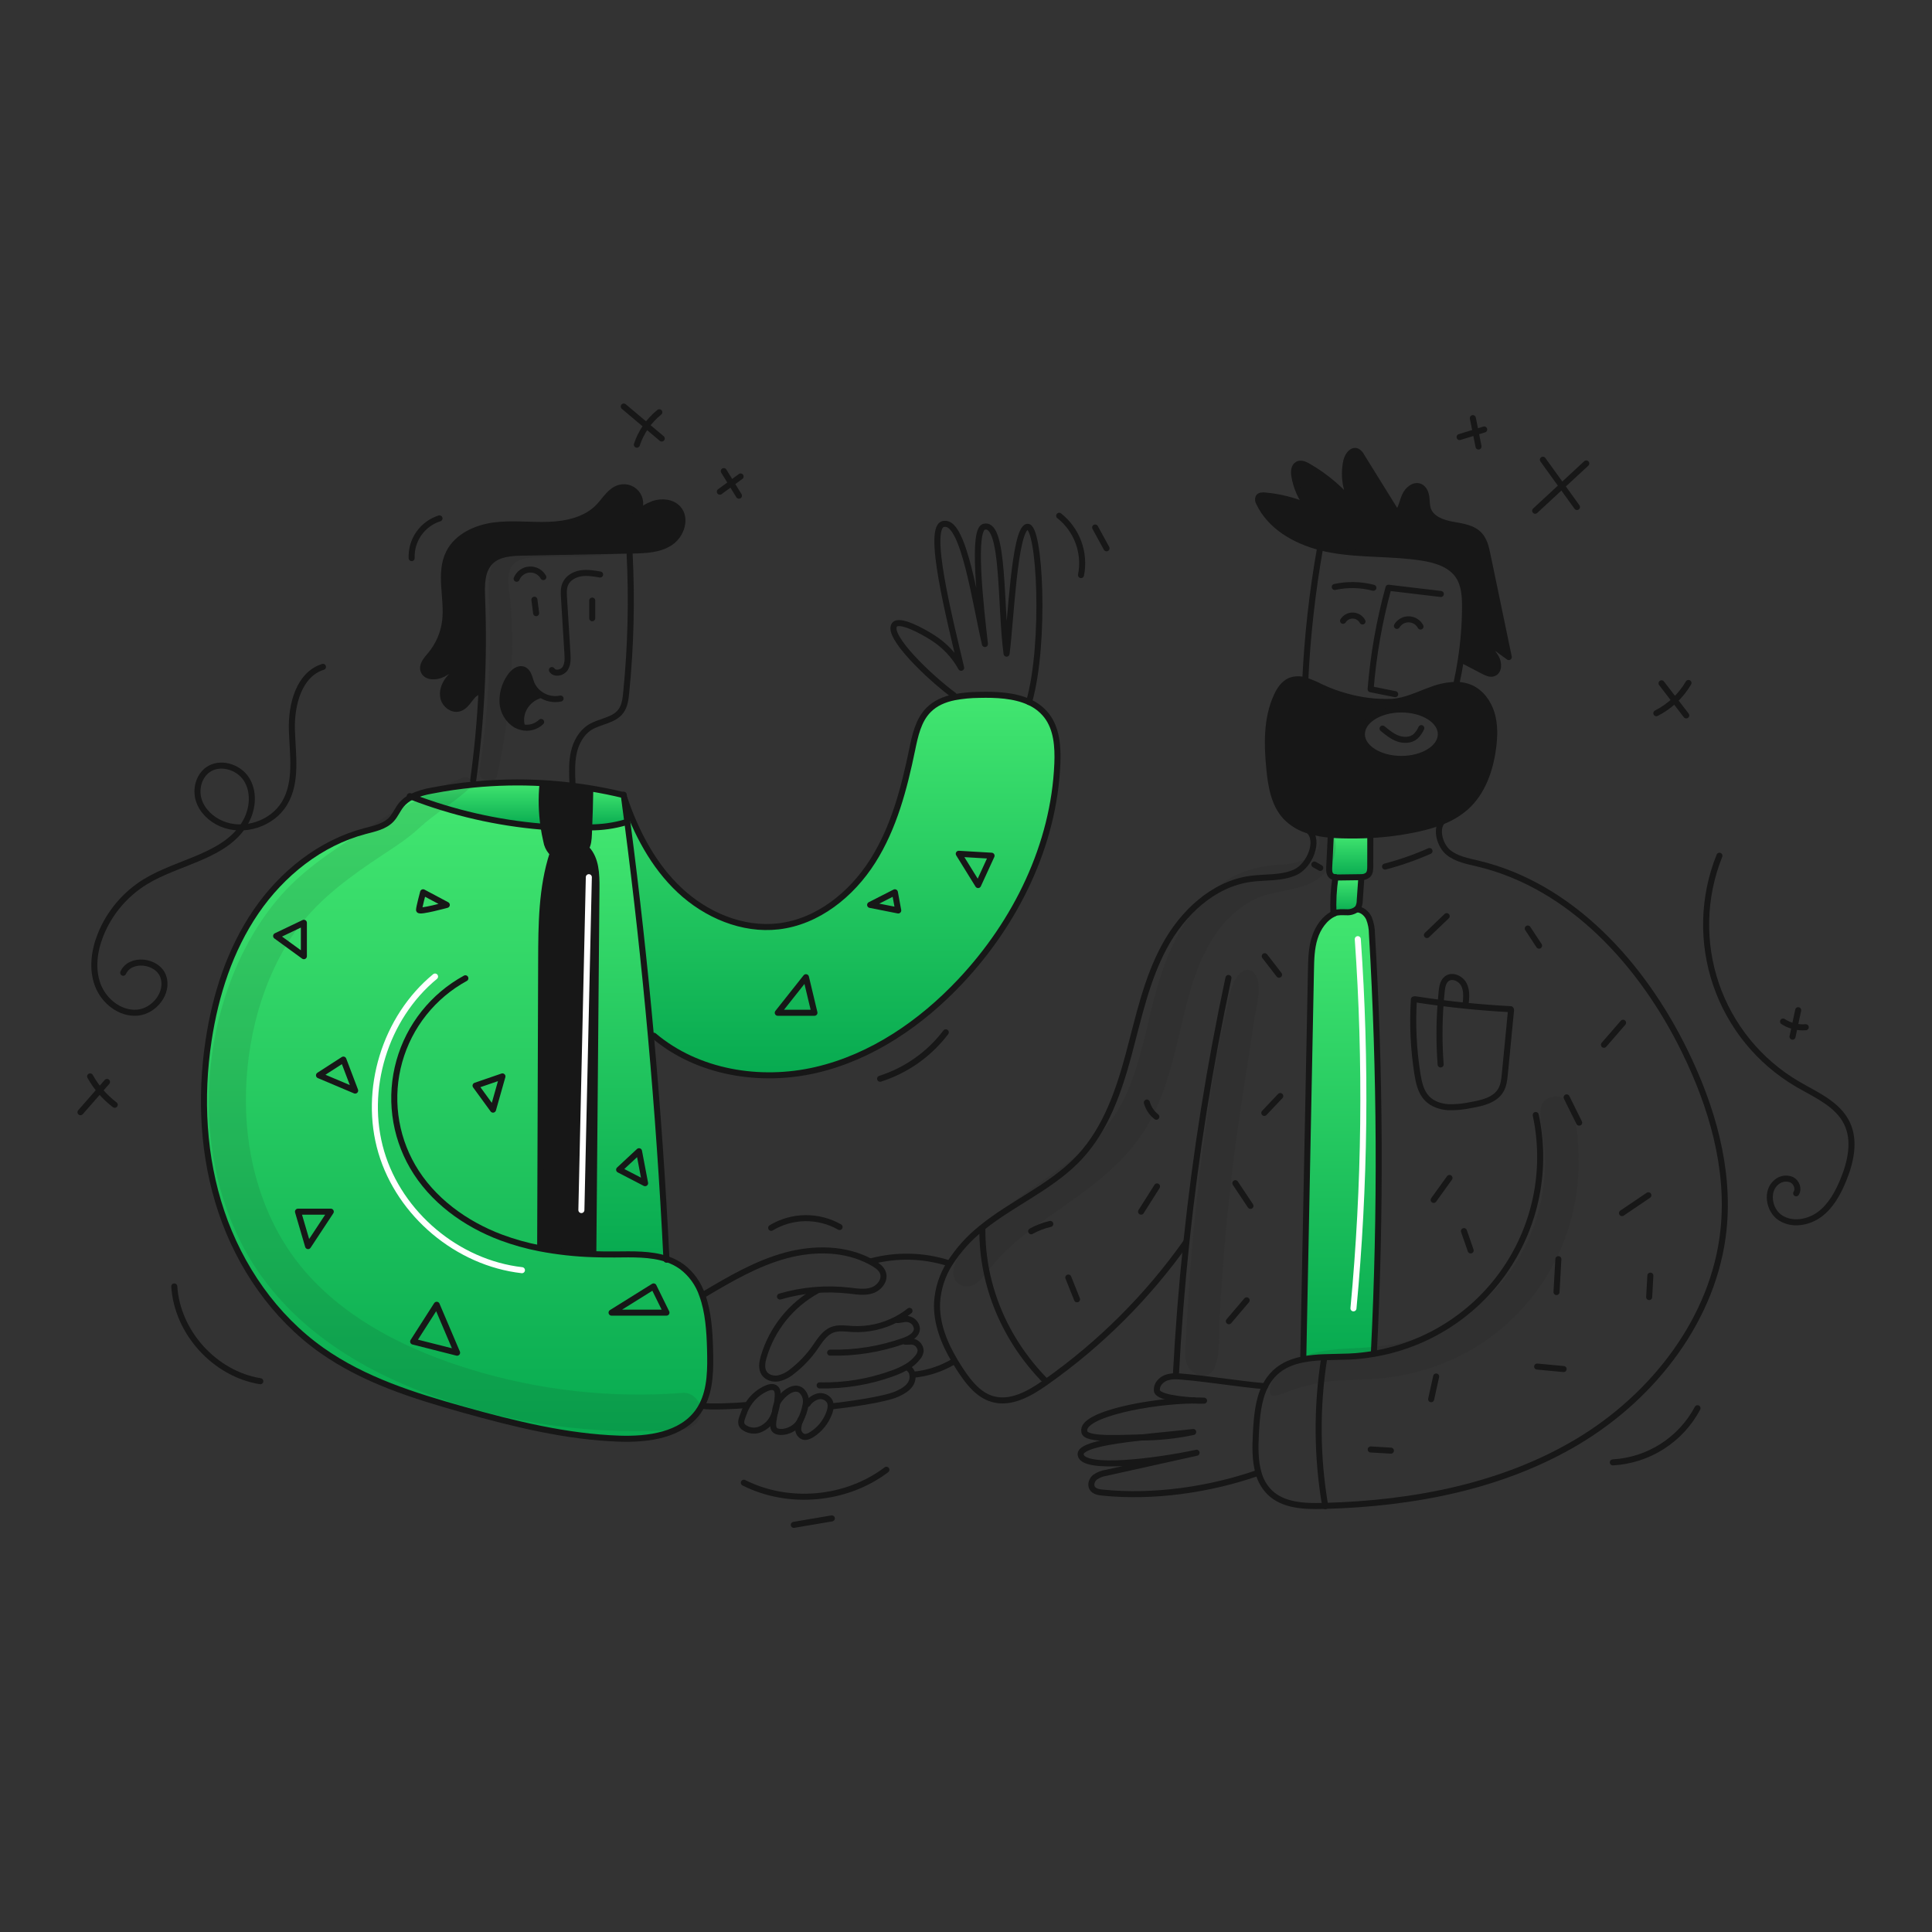 <svg width="960" height="960" viewBox="0 0 960 960" fill="none" xmlns="http://www.w3.org/2000/svg">
<rect x="0" y="0" width="960" height="960" fill="#333333" stroke="none"/>
<path d="M663.087 453.84L663.078 453.813C664.898 453.059 667.02 453.281 669.017 453.289C670.821 453.417 672.613 452.905 674.077 451.843C676.749 451.825 679.083 453.875 680.228 456.29C681.22 458.787 681.726 461.45 681.72 464.137C685.828 533.152 686.16 602.34 682.714 671.392L682.945 672.67C678.764 673.418 674.538 673.884 670.295 674.064C666.283 674.233 662.111 674.224 657.974 674.393C654.505 674.489 651.049 674.842 647.633 675.449L647.588 675.209C648.855 610.876 650.127 546.546 651.405 482.219C651.512 476.804 651.627 471.301 653.234 466.134C654.841 460.967 658.161 456.077 663.087 453.84Z" fill="url(#paint0_linear_248_1701)"/>
<path d="M674.676 466.658C678.989 527.765 678.27 589.123 672.525 650.112" stroke="white" stroke-width="3" stroke-linecap="round" stroke-linejoin="round"/>
<path d="M291.538 421.839C296.216 426.819 296.429 434.382 296.376 441.208C295.852 501.517 295.335 561.82 294.823 622.117L294.788 623.2C285.858 622.925 276.963 621.945 268.188 620.271L268.41 619.179C268.57 571.857 268.732 524.534 268.897 477.212C268.96 459.379 269.075 441.212 274.57 424.245L274.792 423.925C277.02 425.354 280.064 425.292 282.799 425.115C285.311 424.946 288.01 424.706 289.9 423.046C290.32 422.672 290.688 422.242 290.991 421.768L291.538 421.839Z" fill="#171717"/>
<path d="M292.587 435.87L288.887 601.278" stroke="white" stroke-width="3" stroke-linecap="round" stroke-linejoin="round"/>
<path d="M331.147 625.561C333.865 626.44 336.431 627.734 338.754 629.396C343.511 632.979 347.063 637.927 348.936 643.581C351.954 651.837 352.575 661.53 352.815 670.451C353.054 679.905 353.115 690.025 348.815 698.271C348.26 699.355 347.625 700.397 346.915 701.387C338.535 713.149 322.068 715.359 307.635 714.862C281.368 713.948 255.608 707.562 230.3 700.473C205.658 693.566 180.75 685.737 159.863 670.957C136.375 654.34 119.234 629.494 110.037 602.233C100.84 574.972 99.337 545.433 103.637 516.989C107.064 494.336 114.254 471.949 127.17 453.032C140.086 434.115 159.099 418.865 181.238 412.998C185.996 411.737 191.198 410.725 194.538 407.104C196.499 404.973 197.565 402.168 199.402 399.931C200.811 398.253 202.556 396.891 204.524 395.931C225.205 403.883 246.909 408.866 268.987 410.731L270.061 410.536C270.416 413.03 270.883 415.5 271.461 417.948C271.762 419.857 272.575 421.648 273.813 423.132C274.112 423.43 274.439 423.698 274.79 423.932L274.568 424.252C269.068 441.215 268.958 459.386 268.895 477.219C268.737 524.542 268.574 571.864 268.407 619.186L268.185 620.278C276.961 621.952 285.855 622.932 294.785 623.207C298.425 623.34 302.055 623.376 305.685 623.34C314.201 623.253 323.255 622.943 331.147 625.561Z" fill="url(#paint1_linear_248_1701)"/>
<path d="M216.172 485.239C191.3 505.721 180.318 541.59 189.459 572.485C198.6 603.38 227.333 627.499 259.345 631.148" stroke="white" stroke-width="3" stroke-linecap="round" stroke-linejoin="round"/>
<path d="M648.573 338.125C651.232 338.99 653.815 340.074 656.295 341.365C660.363 343.291 664.593 344.854 668.936 346.034C676.193 348.087 683.722 349.015 691.261 348.786C698.354 348.466 705.109 344.934 711.687 342.626C715.52 341.167 719.578 340.389 723.679 340.326C726.079 340.325 728.455 340.808 730.665 341.747C735.894 344.028 739.551 349.088 741.184 354.556C742.817 360.024 742.667 365.865 741.93 371.52C740.51 382.5 736.648 393.703 728.393 401.088C724.919 404.103 720.948 406.494 716.658 408.154C712.774 409.674 708.772 410.874 704.692 411.74C696.843 413.458 688.865 414.524 680.84 414.927C676.197 415.167 671.546 415.211 666.903 415.087C665.057 415.034 663.184 414.945 661.303 414.787C657.592 414.509 653.922 413.831 650.358 412.763C645.947 411.514 641.951 409.108 638.783 405.795C633.066 399.572 631.583 390.642 630.749 382.236C629.533 369.95 629.249 357.036 634.406 345.814C635.835 342.714 637.859 339.627 640.993 338.278C643.424 337.344 646.106 337.29 648.573 338.125V338.125ZM715.948 364.815C715.948 358.024 707.168 352.515 696.33 352.515C685.492 352.515 676.712 358.015 676.712 364.815C676.712 371.615 685.491 377.109 696.33 377.109C707.169 377.109 715.948 371.605 715.948 364.815Z" fill="#171717"/>
<path d="M649.878 231.645C659.048 236.879 667.107 243.854 673.605 252.177C671.268 248.856 669.649 245.084 668.853 241.103C668.057 237.121 668.1 233.017 668.98 229.053C669.58 226.39 671.768 223.23 674.289 224.268C675.233 224.78 675.994 225.575 676.464 226.541C682.384 236.083 688.301 245.623 694.217 255.16C696.374 252.71 696.791 249.239 698.117 246.265C699.443 243.291 702.751 240.522 705.707 241.889C707.571 242.759 708.441 244.933 708.725 246.975C709.009 249.017 708.876 251.138 709.541 253.082C711.157 257.782 716.641 259.793 721.534 260.69C726.427 261.587 731.867 262.208 735.204 265.89C737.566 268.482 738.364 272.09 739.083 275.521C742.616 292.511 746.155 309.501 749.7 326.491C746.228 323.944 742.755 321.402 739.279 318.866C739.456 321.866 741.862 324.183 743.362 326.793C744.862 329.403 744.942 333.584 742.102 334.578C740.477 335.155 738.728 334.339 737.202 333.54C733.518 331.622 729.837 329.704 726.159 327.787L725.91 327.752C727.232 319.219 727.921 310.6 727.97 301.965C728.014 296.426 727.695 290.54 724.552 285.978C720.62 280.297 713.314 278.131 706.497 277.065C691.744 274.757 676.597 275.778 661.891 273.204C659.938 272.858 657.985 272.441 656.032 271.926C643.321 268.597 631.204 261.611 625.632 249.92C625.357 249.508 625.188 249.036 625.138 248.544C625.089 248.052 625.161 247.555 625.348 247.097C625.934 246.148 627.283 246.103 628.402 246.197C635.741 246.831 642.931 248.642 649.697 251.558C646.293 247.141 644.045 241.945 643.155 236.441C642.827 234.355 642.942 231.741 644.806 230.741C646.389 229.905 648.315 230.757 649.878 231.645Z" fill="#171717"/>
<path d="M663.565 435.953C662.785 435.907 662.043 435.604 661.453 435.092C660.405 434.092 660.405 432.447 660.476 431C660.734 425.727 660.997 420.454 661.265 415.181L661.302 414.781C663.184 414.941 665.056 415.03 666.901 415.081C671.544 415.205 676.195 415.161 680.838 414.921L680.891 415.8C680.882 420.709 680.876 425.618 680.873 430.526C680.864 432.009 680.802 433.66 679.755 434.716C678.808 435.501 677.602 435.903 676.373 435.844C676.106 435.861 675.849 435.87 675.592 435.87C672.121 435.915 668.641 435.97 665.17 436.012C664.635 436.033 664.098 436.013 663.565 435.953V435.953Z" fill="url(#paint2_linear_248_1701)"/>
<path d="M675.594 435.873C675.851 435.873 676.108 435.864 676.375 435.847L676.41 436.477C676.153 440.151 675.898 443.826 675.647 447.502C675.661 448.712 675.378 449.907 674.821 450.982C674.619 451.306 674.368 451.596 674.076 451.843C672.612 452.905 670.82 453.417 669.016 453.289C667.016 453.281 664.897 453.059 663.077 453.813C662.918 453.875 662.767 453.955 662.607 454.035C662.326 447.99 662.648 441.933 663.566 435.953C664.099 436.013 664.636 436.034 665.172 436.015C668.648 435.971 672.123 435.918 675.594 435.873Z" fill="url(#paint3_linear_248_1701)"/>
<path d="M520.037 355.547C525.137 362.125 525.737 371.09 525.398 379.408C523.756 419.708 504.875 458.243 477.224 487.608C457.713 508.344 433.224 525.208 405.491 531.655C377.758 538.102 346.646 533.031 324.907 514.647L323.434 514.78C320.229 479.273 316.326 443.837 311.725 408.472C311.219 404.548 310.698 400.627 310.163 396.71L310.278 396.692C316.057 413.692 324.65 430.113 337.743 442.381C350.836 454.649 368.909 462.371 386.743 460.312C406.272 458.066 423.12 444.494 433.643 427.894C444.166 411.294 449.243 391.872 453.225 372.627C454.699 365.535 456.27 357.963 461.356 352.814C464.8 349.314 469.31 347.461 474.156 346.467C478.244 345.708 482.391 345.31 486.548 345.278C494.856 345.065 503.999 345.464 511.323 348.82C514.735 350.314 517.728 352.624 520.037 355.547V355.547Z" fill="url(#paint4_linear_248_1701)"/>
<path d="M336.909 252.674C341.32 257.494 338.577 265.883 333.154 269.531C327.731 273.179 320.797 273.431 314.254 273.552L312.807 273.579C295.116 273.916 277.422 274.256 259.724 274.6C254.06 274.706 247.811 275.052 243.772 279.02C239.236 283.477 239.298 290.676 239.547 297.031C240.159 312.548 240.067 328.068 239.272 343.59L239.085 343.581C234.043 343.528 232.872 350.913 227.963 352.081C224.678 352.862 221.243 350.235 220.373 346.981C219.503 343.727 220.764 340.181 222.859 337.536C224.954 334.891 227.794 332.956 230.59 331.065C226.871 330.355 223.524 333.133 220.178 334.891C216.832 336.649 211.541 336.746 210.413 333.133C209.552 330.355 211.905 327.733 213.795 325.517C217.865 320.693 220.437 314.784 221.195 308.517C222.553 297.137 217.928 284.772 223.13 274.563C227.249 266.485 236.53 262.287 245.508 261.097C254.486 259.907 263.608 261.115 272.662 260.797C281.716 260.479 291.313 258.285 297.544 251.716C300.811 248.281 303.358 243.559 307.944 242.369C309.618 241.925 311.39 242.03 313 242.669C314.61 243.307 315.973 244.446 316.887 245.917C317.802 247.388 318.219 249.114 318.079 250.84C317.939 252.567 317.249 254.203 316.11 255.507C315.338 256.128 314.583 256.767 313.829 257.407C314.708 256.933 315.484 256.287 316.11 255.507C318.653 253.277 321.58 251.526 324.748 250.339C328.893 248.972 333.961 249.461 336.909 252.674Z" fill="#171717"/>
<path d="M323.434 514.779C326.762 551.645 329.333 588.573 331.148 625.561C323.256 622.943 314.202 623.253 305.689 623.333C302.058 623.369 298.428 623.333 294.789 623.2L294.825 622.117C295.34 561.817 295.857 501.514 296.378 441.208C296.431 434.382 296.218 426.819 291.54 421.839L290.999 421.768C292.313 419.744 292.526 417.019 292.623 414.533C292.668 413.344 292.712 412.217 292.756 411.125H292.819C298.996 411.175 305.146 410.31 311.069 408.559L311.726 408.471C316.323 443.827 320.226 479.263 323.434 514.779Z" fill="url(#paint5_linear_248_1701)"/>
<path d="M292.755 411.125C293.004 404.804 293.182 399.851 293.288 392.954L293.474 391.747C298.978 392.652 304.437 393.761 309.852 395.076L309.952 395.067C310.023 395.617 310.094 396.158 310.165 396.709C310.698 400.632 311.219 404.553 311.727 408.471L311.07 408.559C305.147 410.31 298.997 411.175 292.82 411.125H292.755Z" fill="url(#paint6_linear_248_1701)"/>
<path d="M293.474 391.747L293.288 392.954C293.182 399.854 293.004 404.804 292.755 411.125C292.711 412.217 292.667 413.344 292.622 414.533C292.522 417.019 292.312 419.744 290.998 421.768C290.695 422.242 290.327 422.672 289.906 423.046C288.015 424.706 285.317 424.946 282.806 425.115C280.071 425.292 277.027 425.354 274.799 423.925C274.448 423.691 274.121 423.423 273.822 423.125C272.584 421.641 271.771 419.85 271.47 417.941C270.894 415.491 270.427 413.02 270.07 410.529C269.056 403.559 268.892 396.492 269.582 389.482L269.6 389.127C274.509 389.402 279.4 389.837 284.273 390.432C287.351 390.806 290.418 391.244 293.474 391.747Z" fill="#171717"/>
<path d="M270.066 410.53L268.992 410.725C246.914 408.86 225.21 403.877 204.529 395.925C207.777 394.428 211.216 393.385 214.748 392.825C221.566 391.502 228.431 390.508 235.342 389.842C246.726 388.736 258.178 388.498 269.598 389.132L269.58 389.487C268.89 396.495 269.053 403.561 270.066 410.53V410.53Z" fill="url(#paint7_linear_248_1701)"/>
<path d="M268.282 344.86L267.936 345.56C261.625 347.708 257.63 354.232 259.308 360.686L259.175 361.281C258.203 361.063 257.267 360.707 256.396 360.224C254.465 359.048 252.848 357.423 251.682 355.486C250.517 353.549 249.837 351.359 249.703 349.102C249.499 344.56 250.789 340.076 253.378 336.337C254.914 334.002 257.63 331.694 260.213 332.768C262.583 333.754 263.036 336.816 263.924 339.231C264.788 341.497 266.305 343.455 268.282 344.86V344.86Z" fill="#171717"/>
<path d="M274.238 332.947C275.65 335.122 279.316 334.385 280.763 332.247C282.21 330.109 282.112 327.302 281.952 324.719C281.384 315.497 280.818 306.277 280.252 297.059C280.101 294.707 279.977 292.259 280.936 290.108C282.258 287.17 285.409 285.395 288.587 284.889C291.765 284.383 295.005 284.924 298.187 285.466" stroke="#171717" stroke-width="3" stroke-linecap="round" stroke-linejoin="round"/>
<path d="M269.978 286.761C269.299 285.551 268.293 284.556 267.075 283.892C265.856 283.228 264.475 282.921 263.09 283.006C261.705 283.091 260.372 283.566 259.245 284.375C258.117 285.183 257.241 286.294 256.716 287.578" stroke="#171717" stroke-width="3" stroke-linecap="round" stroke-linejoin="round"/>
<path d="M266.4 304.674L265.548 297.99" stroke="#171717" stroke-width="3" stroke-linecap="round" stroke-linejoin="round"/>
<path d="M294.273 307.195V298.425" stroke="#171717" stroke-width="3" stroke-linecap="round" stroke-linejoin="round"/>
<path d="M278.535 347.105C276.764 347.476 274.935 347.468 273.168 347.081C271.4 346.694 269.735 345.937 268.282 344.86C266.305 343.456 264.789 341.497 263.924 339.232C263.036 336.817 262.583 333.755 260.213 332.769C257.63 331.695 254.913 334.003 253.378 336.338C250.789 340.077 249.499 344.561 249.703 349.103C249.837 351.36 250.517 353.55 251.682 355.487C252.848 357.424 254.465 359.049 256.396 360.225C257.267 360.708 258.203 361.064 259.175 361.282C260.876 361.72 262.662 361.716 264.361 361.27C266.061 360.825 267.618 359.951 268.886 358.734" stroke="#171717" stroke-width="3" stroke-linecap="round" stroke-linejoin="round"/>
<path d="M259.308 360.687C257.63 354.233 261.625 347.709 267.936 345.561" stroke="#171717" stroke-width="3" stroke-linecap="round" stroke-linejoin="round"/>
<path d="M284.448 389.025C284.235 383.956 284.022 378.816 285.131 373.872C286.24 368.928 288.842 364.099 293.138 361.4C298.083 358.311 304.962 358.1 308.468 353.437C310.403 350.872 310.821 347.508 311.14 344.303C313.469 321.152 314.032 297.857 312.827 274.62" stroke="#171717" stroke-width="3" stroke-linecap="round" stroke-linejoin="round"/>
<path d="M316.11 255.506C317.249 254.202 317.939 252.566 318.079 250.839C318.219 249.113 317.802 247.387 316.887 245.916C315.973 244.445 314.61 243.306 313 242.668C311.39 242.029 309.618 241.924 307.944 242.368C303.354 243.558 300.807 248.28 297.544 251.715C291.313 258.284 281.717 260.477 272.662 260.796C263.607 261.115 254.492 259.909 245.508 261.096C236.524 262.283 227.249 266.484 223.13 274.562C217.93 284.771 222.553 297.136 221.195 308.516C220.437 314.783 217.865 320.692 213.795 325.516C211.905 327.735 209.552 330.354 210.413 333.132C211.541 336.745 216.822 336.656 220.178 334.89C223.534 333.124 226.871 330.354 230.59 331.064C227.79 332.955 224.945 334.881 222.859 337.535C220.773 340.189 219.512 343.713 220.373 346.98C221.234 350.247 224.678 352.865 227.963 352.08C232.872 350.908 234.043 343.523 239.085 343.58" stroke="#171717" stroke-width="3" stroke-linecap="round" stroke-linejoin="round"/>
<path d="M316.11 255.506C315.338 256.127 314.583 256.766 313.829 257.406C314.709 256.932 315.485 256.285 316.11 255.506V255.506Z" stroke="#171717" stroke-width="3" stroke-linecap="round" stroke-linejoin="round"/>
<path d="M235.127 387.77C237.142 373.114 238.524 358.387 239.273 343.59C240.063 328.082 240.155 312.562 239.548 297.031C239.299 290.676 239.237 283.477 243.773 279.02C247.812 275.052 254.061 274.706 259.725 274.6C277.425 274.254 295.119 273.913 312.808 273.579L314.255 273.552C320.797 273.428 327.739 273.179 333.155 269.531C338.571 265.883 341.321 257.494 336.91 252.674C333.962 249.461 328.894 248.974 324.748 250.339C321.581 251.525 318.654 253.276 316.111 255.506" stroke="#171717" stroke-width="3" stroke-linecap="round" stroke-linejoin="round"/>
<path d="M231.239 486.107C223.294 490.446 216.298 496.331 210.663 503.415C205.027 510.5 200.866 518.64 198.424 527.357C195.983 536.074 195.31 545.191 196.446 554.172C197.582 563.153 200.504 571.816 205.039 579.651C214.653 596.251 231.119 608.189 249.086 614.918C255.299 617.222 261.691 619.012 268.197 620.271C276.973 621.945 285.867 622.925 294.797 623.2C298.437 623.333 302.067 623.369 305.697 623.333C314.21 623.253 323.264 622.943 331.156 625.561C333.874 626.44 336.44 627.734 338.763 629.396C343.52 632.979 347.072 637.927 348.945 643.581C351.963 651.837 352.584 661.53 352.824 670.451C353.063 679.905 353.124 690.025 348.824 698.271C348.269 699.355 347.634 700.397 346.924 701.387C338.544 713.149 322.077 715.359 307.644 714.862C281.377 713.948 255.617 707.562 230.309 700.473C205.667 693.566 180.759 685.737 159.872 670.957C136.384 654.34 119.243 629.494 110.046 602.233C100.849 574.972 99.346 545.433 103.646 516.989C107.073 494.336 114.263 471.949 127.179 453.032C140.095 434.115 159.108 418.865 181.247 412.998C186.005 411.737 191.207 410.725 194.547 407.104C196.508 404.973 197.574 402.168 199.411 399.931C200.819 398.253 202.564 396.891 204.533 395.931C207.78 394.432 211.217 393.387 214.748 392.825C221.566 391.502 228.431 390.508 235.342 389.842C246.726 388.736 258.178 388.498 269.598 389.132C274.507 389.406 279.398 389.841 284.271 390.437C287.351 390.81 290.418 391.248 293.471 391.751C298.975 392.655 304.434 393.765 309.849 395.08" stroke="#171717" stroke-width="3" stroke-linecap="round" stroke-linejoin="round"/>
<path d="M309.923 394.889C309.932 394.951 309.941 395.004 309.95 395.067C310.021 395.617 310.092 396.158 310.163 396.709C310.696 400.632 311.217 404.553 311.725 408.471C316.325 443.827 320.228 479.263 323.434 514.779C326.762 551.645 329.333 588.573 331.148 625.561C331.156 625.686 331.156 625.81 331.165 625.934" stroke="#171717" stroke-width="3" stroke-linecap="round" stroke-linejoin="round"/>
<path d="M310.278 396.691C316.057 413.691 324.65 430.112 337.743 442.38C350.836 454.648 368.909 462.37 386.743 460.311C406.272 458.065 423.12 444.493 433.643 427.893C444.166 411.293 449.243 391.871 453.225 372.626C454.699 365.534 456.27 357.962 461.356 352.813C464.8 349.313 469.31 347.46 474.156 346.466C478.244 345.707 482.391 345.309 486.548 345.277C494.856 345.064 503.999 345.463 511.323 348.819C514.733 350.314 517.724 352.624 520.031 355.547C525.131 362.125 525.731 371.09 525.392 379.408C523.75 419.708 504.869 458.243 477.218 487.608C457.707 508.344 433.218 525.208 405.485 531.655C377.752 538.102 346.64 533.031 324.901 514.647" stroke="#171717" stroke-width="3" stroke-linecap="round" stroke-linejoin="round"/>
<path d="M473.948 345.481C461.565 336.338 440.483 316.019 444.433 310.506C446.712 307.325 457.903 313.282 463.688 317.002C469.472 320.721 474.247 325.814 477.588 331.825C472.117 308.379 459.748 260.313 469.27 260.313C478.946 259.008 484.618 299.54 489.403 320.013C487.185 300.624 482.748 261.657 489.421 261.657C499.07 260.308 496.975 301.328 500.162 324.807C502.248 308.825 504.046 263.269 510.397 261.791C516.748 260.313 519.717 319.623 511.329 348.819" stroke="#171717" stroke-width="3" stroke-linecap="round" stroke-linejoin="round"/>
<path d="M589.418 617.199C570.349 644.158 546.815 667.663 519.833 686.699C519.633 686.85 519.424 686.992 519.22 687.134C511.497 692.54 502.177 697.804 493.12 695.167C486.356 693.197 481.589 687.276 477.675 681.417C476.547 679.717 475.447 677.991 474.399 676.224C469.091 667.276 465.141 657.405 465.638 647.124C466.056 640.337 468.168 633.763 471.781 628.003C476.079 621.199 481.496 615.17 487.803 610.17C489.889 608.457 492.028 606.85 494.194 605.332C508.513 595.301 524.775 587.614 536.643 574.769C549.461 560.895 555.879 542.369 560.797 524.127C565.715 505.885 569.567 487.093 578.515 470.449C587.463 453.805 602.687 439.249 621.408 436.7C628.917 435.679 636.908 436.558 643.768 433.344C650.628 430.13 655.894 417.934 650.355 412.759" stroke="#171717" stroke-width="3" stroke-linecap="round" stroke-linejoin="round"/>
<path d="M716.658 408.151C713.169 412.119 715.575 420.251 719.694 423.579C723.813 426.907 729.263 427.884 734.411 429.118C780.766 440.187 815.945 479.21 836.974 521.978C850.591 549.678 859.645 580.565 856.387 611.261C851.736 655.077 821.839 693.62 784.033 716.247C746.555 738.669 702.153 747.047 658.479 748.265C658.079 748.283 657.689 748.292 657.29 748.301C647.96 748.54 637.601 748.079 630.917 741.563C628.222 738.864 626.292 735.498 625.324 731.808C623.567 725.683 623.709 718.652 624.055 712.163C624.472 704.245 625.155 695.715 628.609 688.817C629.839 686.29 631.51 684.003 633.544 682.062C637.486 678.352 642.35 676.443 647.632 675.449C651.048 674.842 654.504 674.489 657.973 674.393C662.11 674.224 666.282 674.233 670.294 674.064C674.537 673.885 678.763 673.419 682.944 672.67C696.121 670.398 708.704 665.486 719.935 658.228C731.166 650.971 740.815 641.518 748.301 630.438C755.787 619.358 760.956 606.878 763.498 593.75C766.039 580.622 765.901 567.115 763.092 554.041" stroke="#171717" stroke-width="3" stroke-linecap="round" stroke-linejoin="round"/>
<path d="M566.888 714.294C550.972 716.078 536.414 718.466 536.974 722.833C537.999 730.825 574.798 726.109 594.566 721.866C579.608 725.186 564.648 728.506 549.685 731.825C547.67 732.115 545.751 732.876 544.085 734.045C542.532 735.345 541.679 737.737 542.745 739.459C543.745 741.084 545.905 741.466 547.804 741.659C573.014 744.259 600.967 740.247 624.904 731.921" stroke="#171717" stroke-width="3" stroke-linecap="round" stroke-linejoin="round"/>
<path d="M566.888 714.294C575.629 714.278 584.345 713.359 592.897 711.551C585.485 712.439 575.961 713.264 566.888 714.294Z" stroke="#171717" stroke-width="3" stroke-linecap="round" stroke-linejoin="round"/>
<path d="M593.315 695.892C571.691 696.034 537.098 702.843 538.793 711.231C538.793 715.825 557.442 714.323 566.893 714.294" stroke="#171717" stroke-width="3" stroke-linecap="round" stroke-linejoin="round"/>
<path d="M593.315 695.892C594.973 696.011 596.635 696.04 598.295 695.981C596.741 695.901 595.072 695.874 593.315 695.892Z" stroke="#171717" stroke-width="3" stroke-linecap="round" stroke-linejoin="round"/>
<path d="M628.609 688.817C614.734 687.61 601.659 685.293 587.793 684.086C586.63 683.986 585.459 683.886 584.287 683.873C582.663 683.819 581.042 684.056 579.502 684.573C576.884 685.532 574.602 688.026 574.851 690.814C574.851 694.325 586.883 695.446 593.315 695.891" stroke="#171717" stroke-width="3" stroke-linecap="round" stroke-linejoin="round"/>
<path d="M610.411 485.947C601.137 529.302 594.161 573.117 589.511 617.208C587.203 639.064 585.466 661.04 584.301 683.136" stroke="#171717" stroke-width="3" stroke-linecap="round" stroke-linejoin="round"/>
<path d="M693.258 344.931C689.191 344.114 685.123 343.294 681.053 342.472C682.421 325.421 685.393 308.537 689.93 292.043C698.602 293.081 707.274 294.116 715.948 295.149" stroke="#171717" stroke-width="3" stroke-linecap="round" stroke-linejoin="round"/>
<path d="M682.429 292.06C676.145 290.424 669.565 290.287 663.219 291.66" stroke="#171717" stroke-width="3" stroke-linecap="round" stroke-linejoin="round"/>
<path d="M696.33 377.109C707.165 377.109 715.948 371.605 715.948 364.815C715.948 358.026 707.165 352.521 696.33 352.521C685.495 352.521 676.712 358.026 676.712 364.815C676.712 371.605 685.495 377.109 696.33 377.109Z" stroke="#171717" stroke-width="3" stroke-linecap="round" stroke-linejoin="round"/>
<path d="M723.679 340.325C719.578 340.388 715.52 341.166 711.687 342.625C705.109 344.933 698.354 348.465 691.261 348.785C683.722 349.014 676.193 348.086 668.936 346.033C664.593 344.853 660.363 343.29 656.295 341.364C653.815 340.073 651.232 338.99 648.573 338.124C646.106 337.289 643.424 337.342 640.992 338.275C637.858 339.624 635.834 342.713 634.405 345.811C629.248 357.032 629.532 369.947 630.748 382.233C631.583 390.639 633.065 399.569 638.782 405.792C641.95 409.105 645.946 411.511 650.357 412.76C653.921 413.828 657.591 414.507 661.302 414.784C663.184 414.944 665.057 415.033 666.902 415.084C671.545 415.208 676.196 415.164 680.839 414.924C688.864 414.521 696.842 413.455 704.691 411.737C708.771 410.871 712.773 409.672 716.657 408.151C720.947 406.491 724.918 404.101 728.392 401.085C736.647 393.7 740.509 382.497 741.929 371.517C742.666 365.862 742.829 360.017 741.183 354.553C739.537 349.089 735.893 344.025 730.664 341.744C728.455 340.806 726.079 340.323 723.679 340.325V340.325Z" stroke="#171717" stroke-width="3" stroke-linecap="round" stroke-linejoin="round"/>
<path d="M723.688 339.693C724.558 335.672 725.304 331.704 725.907 327.754C727.229 319.221 727.918 310.602 727.967 301.967C728.011 296.428 727.692 290.542 724.549 285.98C720.617 280.299 713.311 278.133 706.494 277.067C691.741 274.759 676.594 275.78 661.888 273.206C659.935 272.86 657.982 272.443 656.029 271.928C643.318 268.599 631.201 261.613 625.629 249.922C625.354 249.51 625.185 249.038 625.135 248.546C625.086 248.054 625.158 247.557 625.345 247.099C625.931 246.15 627.28 246.105 628.399 246.199C635.738 246.834 642.928 248.644 649.694 251.56C646.29 247.143 644.042 241.947 643.152 236.443C642.824 234.357 642.939 231.743 644.803 230.743C646.392 229.9 648.318 230.752 649.881 231.643C659.051 236.877 667.11 243.852 673.608 252.175C671.271 248.854 669.652 245.083 668.856 241.101C668.06 237.119 668.103 233.015 668.983 229.051C669.583 226.388 671.771 223.228 674.292 224.266C675.236 224.778 675.997 225.573 676.467 226.539C682.387 236.081 688.304 245.621 694.22 255.158C696.377 252.708 696.794 249.237 698.12 246.263C699.446 243.289 702.754 240.52 705.71 241.887C707.574 242.757 708.444 244.931 708.728 246.973C709.012 249.015 708.879 251.136 709.544 253.08C711.16 257.78 716.644 259.791 721.537 260.688C726.43 261.585 731.87 262.206 735.207 265.888C737.569 268.48 738.367 272.088 739.086 275.519C742.619 292.509 746.158 309.499 749.703 326.489C746.231 323.942 742.758 321.4 739.282 318.864C739.459 321.864 741.865 324.181 743.365 326.791C744.865 329.401 744.945 333.582 742.105 334.576C740.48 335.153 738.731 334.337 737.205 333.538C733.521 331.62 729.84 329.702 726.162 327.785" stroke="#171717" stroke-width="3" stroke-linecap="round" stroke-linejoin="round"/>
<path d="M655.976 272.132C652.096 293.947 649.624 315.989 648.576 338.122C648.576 338.184 648.567 338.237 648.567 338.3" stroke="#171717" stroke-width="3" stroke-linecap="round" stroke-linejoin="round"/>
<path d="M687 362.025C689.362 363.969 691.776 365.958 694.652 366.987C697.528 368.016 701.017 367.911 703.342 365.931C704.564 364.751 705.546 363.346 706.236 361.794" stroke="#171717" stroke-width="3" stroke-linecap="round" stroke-linejoin="round"/>
<path d="M349.648 643.288C362.635 635.588 375.825 627.816 390.392 623.848C404.418 620.031 420.112 620.12 432.814 627.062C433.303 627.328 433.791 627.612 434.27 627.896C436.125 629.006 438.007 630.396 438.726 632.441C439.996 636.041 436.951 639.968 433.338 641.185C429.725 642.402 425.784 641.726 421.994 641.291C410.435 639.956 398.726 640.959 387.561 644.238" stroke="#171717" stroke-width="3" stroke-linecap="round" stroke-linejoin="round"/>
<path d="M406.156 641.193C393.234 648.249 383.635 660.139 379.464 674.259C378.701 676.922 378.186 679.976 379.695 682.302C381.142 684.53 384.142 685.364 386.77 684.912C389.378 684.304 391.797 683.068 393.818 681.312C398.007 678.058 401.691 674.2 404.748 669.865C407.225 666.359 409.568 662.302 413.58 660.765C416.67 659.584 420.114 660.165 423.416 660.365C431.155 660.808 438.866 659.104 445.697 655.439C447.898 654.277 449.984 652.909 451.928 651.355" stroke="#171717" stroke-width="3" stroke-linecap="round" stroke-linejoin="round"/>
<path d="M433 626.698C445.534 623.401 458.744 623.713 471.108 627.598" stroke="#171717" stroke-width="3" stroke-linecap="round" stroke-linejoin="round"/>
<path d="M445.96 655.925C447.984 655.863 450.079 654.925 451.97 655.641C452.94 655.953 453.798 656.539 454.442 657.328C455.086 658.117 455.488 659.076 455.6 660.088C455.68 663.195 452.289 665.112 449.369 666.16C437.548 670.396 425.047 672.415 412.494 672.116" stroke="#171717" stroke-width="3" stroke-linecap="round" stroke-linejoin="round"/>
<path d="M449.697 666.652C451.428 666.874 453.203 666.217 454.739 667.052C455.525 667.434 456.194 668.022 456.672 668.754C457.15 669.486 457.421 670.334 457.455 671.207C457.334 672.363 456.867 673.455 456.115 674.34C454.652 676.244 452.834 677.845 450.762 679.054C448.407 680.441 445.917 681.586 443.332 682.471C431.777 686.648 419.55 688.656 407.266 688.392C407.612 688.383 407.966 688.383 408.313 688.375" stroke="#171717" stroke-width="3" stroke-linecap="round" stroke-linejoin="round"/>
<path d="M412.748 698.866C419.796 698.12 439.405 695.555 445.848 692.608C448.484 691.401 451.183 689.891 452.629 687.379C453.348 686.089 453.617 684.596 453.393 683.136C453.312 682.429 453.067 681.751 452.679 681.155C452.291 680.559 451.769 680.061 451.156 679.701" stroke="#171717" stroke-width="3" stroke-linecap="round" stroke-linejoin="round"/>
<path d="M453.408 683.136C460.756 682.499 467.86 680.182 474.17 676.363" stroke="#171717" stroke-width="3" stroke-linecap="round" stroke-linejoin="round"/>
<path d="M349.38 698.555C352.523 699.274 367.09 698.573 370.303 698.209" stroke="#171717" stroke-width="3" stroke-linecap="round" stroke-linejoin="round"/>
<path d="M371.936 697.437C374.126 694.079 377.248 691.433 380.92 689.825C382.349 689.213 384.142 688.813 385.349 689.799C386.468 690.713 386.521 692.382 386.441 693.829C386.37 695.009 386.264 696.19 386.095 697.362C385.897 698.951 385.534 700.516 385.012 702.031C384.809 702.619 384.575 703.197 384.312 703.762C383.632 705.329 382.634 706.738 381.381 707.899C380.128 709.061 378.648 709.949 377.033 710.508C375.752 710.892 374.399 710.966 373.084 710.724C371.768 710.482 370.53 709.93 369.47 709.115C367.242 707.304 368.742 704.694 369.558 702.288C370.139 700.575 370.939 698.945 371.936 697.437Z" stroke="#171717" stroke-width="3" stroke-linecap="round" stroke-linejoin="round"/>
<path d="M385.012 702.035C384.63 704.387 383.458 708.4 384.754 710.299C385.211 710.862 385.859 711.238 386.574 711.356C389.956 712.137 394.412 710.256 396.534 707.512C396.913 707.019 397.26 706.503 397.573 705.967C398.912 703.444 399.838 700.723 400.315 697.907C400.342 697.783 400.369 697.659 400.387 697.526C400.581 696.382 400.5 695.208 400.151 694.101C399.802 692.994 399.195 691.987 398.38 691.161C394.315 687.521 388.199 693.469 386.326 696.895C386.246 697.046 386.166 697.206 386.095 697.366C385.54 698.735 385.196 700.18 385.074 701.653C385.056 701.777 385.039 701.902 385.012 702.035Z" stroke="#171717" stroke-width="3" stroke-linecap="round" stroke-linejoin="round"/>
<path d="M397.803 705.381C397.723 705.581 397.644 705.772 397.573 705.967C396.996 707.25 396.679 708.635 396.641 710.042C396.622 710.854 396.848 711.652 397.29 712.333C397.731 713.014 398.368 713.546 399.117 713.859C400.537 714.312 402.073 713.637 403.342 712.847C407.394 710.295 410.473 706.457 412.086 701.947C412.46 700.96 412.679 699.921 412.734 698.867C412.803 697.926 412.606 696.985 412.166 696.151C411.566 695.223 410.694 694.504 409.668 694.093C408.642 693.683 407.514 693.601 406.44 693.86C404.293 694.445 402.436 695.797 401.221 697.66" stroke="#171717" stroke-width="3" stroke-linecap="round" stroke-linejoin="round"/>
<path d="M269.578 389.483C268.888 396.493 269.051 403.56 270.066 410.53C270.42 413.024 270.887 415.495 271.466 417.942C271.766 419.851 272.579 421.643 273.818 423.126C274.116 423.425 274.443 423.693 274.795 423.926C277.023 425.355 280.067 425.293 282.802 425.116C285.314 424.947 288.012 424.707 289.902 423.047C290.322 422.673 290.69 422.243 290.994 421.769C292.308 419.745 292.521 417.02 292.618 414.534C292.663 413.345 292.707 412.218 292.751 411.126C293 404.805 293.178 399.852 293.284 392.955" stroke="#171717" stroke-width="3" stroke-linecap="round" stroke-linejoin="round"/>
<path d="M274.576 424.245C269.076 441.208 268.966 459.379 268.903 477.212C268.744 524.535 268.582 571.858 268.415 619.179" stroke="#171717" stroke-width="3" stroke-linecap="round" stroke-linejoin="round"/>
<path d="M291.539 421.839C296.217 426.819 296.43 434.382 296.377 441.208C295.853 501.517 295.335 561.82 294.824 622.117" stroke="#171717" stroke-width="3" stroke-linecap="round" stroke-linejoin="round"/>
<path d="M661.265 415.181C660.999 420.454 660.736 425.727 660.476 431C660.405 432.447 660.405 434.089 661.453 435.092C662.043 435.604 662.785 435.907 663.565 435.953C664.099 436.013 664.635 436.034 665.172 436.015C668.643 435.971 672.122 435.915 675.593 435.873C675.85 435.873 676.108 435.864 676.375 435.847C677.603 435.906 678.809 435.503 679.756 434.719C680.803 433.663 680.866 432.012 680.875 430.529C680.875 425.621 680.881 420.712 680.893 415.803" stroke="#171717" stroke-width="3" stroke-linecap="round" stroke-linejoin="round"/>
<path d="M663.574 435.864C663.567 435.893 663.565 435.923 663.566 435.953C662.648 441.934 662.326 447.991 662.607 454.035C662.767 453.955 662.918 453.875 663.077 453.813C664.897 453.059 667.019 453.281 669.016 453.289C670.82 453.418 672.612 452.906 674.076 451.843C674.368 451.597 674.619 451.306 674.821 450.982C675.378 449.908 675.661 448.712 675.647 447.502C675.904 443.827 676.158 440.152 676.41 436.477" stroke="#171717" stroke-width="3" stroke-linecap="round" stroke-linejoin="round"/>
<path d="M663.104 453.831C663.095 453.831 663.095 453.84 663.086 453.84C658.16 456.077 654.849 460.968 653.233 466.134C651.617 471.3 651.511 476.804 651.404 482.219C650.137 546.552 648.865 610.882 647.587 675.209" stroke="#171717" stroke-width="3" stroke-linecap="round" stroke-linejoin="round"/>
<path d="M674.058 451.843H674.076C676.748 451.825 679.082 453.875 680.227 456.29C681.218 458.787 681.725 461.45 681.719 464.137C685.827 533.152 686.159 602.34 682.713 671.392" stroke="#171717" stroke-width="3" stroke-linecap="round" stroke-linejoin="round"/>
<path d="M703.348 496.555C707.503 497.203 711.672 497.791 715.856 498.321C719.956 498.854 724.067 499.321 728.177 499.733C735.659 500.487 743.151 501.064 750.653 501.464" stroke="#171717" stroke-width="3" stroke-linecap="round" stroke-linejoin="round"/>
<path d="M702.548 496.625C701.782 508.931 702.362 521.284 704.279 533.464C704.971 537.884 705.974 542.545 709.072 545.776C711.744 548.563 715.667 549.886 719.529 550.152C723.396 550.265 727.263 549.902 731.042 549.069C736.59 548.084 742.813 546.655 745.698 541.808C747.18 539.322 747.491 536.34 747.766 533.464C748.786 522.962 749.804 512.458 750.82 501.951" stroke="#171717" stroke-width="3" stroke-linecap="round" stroke-linejoin="round"/>
<path d="M728.224 499.254C728.606 495.871 728.952 492.259 727.407 489.223C725.862 486.187 721.664 484.261 718.93 486.293C717.03 487.714 716.596 490.341 716.356 492.702C716.161 494.575 715.994 496.448 715.856 498.321C715.085 508.508 715.082 518.738 715.848 528.925" stroke="#171717" stroke-width="3" stroke-linecap="round" stroke-linejoin="round"/>
<path d="M488.125 610.568C487.956 639.09 499.451 665.729 519.407 686.101" stroke="#171717" stroke-width="3" stroke-linecap="round" stroke-linejoin="round"/>
<path d="M657.991 674.765C654.153 699.128 654.318 723.954 658.479 748.265C658.48 748.309 658.486 748.354 658.497 748.398" stroke="#171717" stroke-width="3" stroke-linecap="round" stroke-linejoin="round"/>
<path d="M203.615 395.581C203.915 395.697 204.227 395.821 204.529 395.928C225.21 403.881 246.913 408.864 268.992 410.728" stroke="#171717" stroke-width="3" stroke-linecap="round" stroke-linejoin="round"/>
<path d="M292.818 411.125C298.995 411.175 305.145 410.31 311.068 408.559" stroke="#171717" stroke-width="3" stroke-linecap="round" stroke-linejoin="round"/>
<path d="M677.023 308.811C676.56 307.951 675.878 307.226 675.048 306.711C674.217 306.195 673.266 305.907 672.289 305.873C671.312 305.84 670.343 306.063 669.479 306.521C668.615 306.979 667.886 307.655 667.365 308.482" stroke="#171717" stroke-width="3" stroke-linecap="round" stroke-linejoin="round"/>
<path d="M694.128 311.003C694.743 309.982 695.618 309.143 696.663 308.571C697.708 307.999 698.886 307.714 700.078 307.746C701.269 307.777 702.43 308.124 703.443 308.751C704.457 309.378 705.286 310.262 705.846 311.314" stroke="#171717" stroke-width="3" stroke-linecap="round" stroke-linejoin="round"/>
<path d="M854.376 425.216C846.18 445.632 845.584 468.312 852.695 489.131C859.807 509.95 874.154 527.525 893.127 538.661C902.292 544.04 913.097 548.52 917.727 558.084C921.981 566.871 919.619 577.407 915.898 586.433C913.244 592.871 909.76 599.255 904.169 603.407C898.578 607.559 890.449 608.931 884.629 605.107C878.809 601.283 877.343 591.587 882.839 587.307C883.865 586.456 885.105 585.904 886.424 585.713C887.742 585.521 889.088 585.697 890.313 586.221C892.686 587.413 893.943 590.697 892.513 592.939" stroke="#171717" stroke-width="3" stroke-linecap="round" stroke-linejoin="round"/>
<path d="M801.403 726.649C810.141 726.154 818.605 723.417 825.978 718.702C833.351 713.986 839.384 707.45 843.497 699.725" stroke="#171717" stroke-width="3" stroke-linecap="round" stroke-linejoin="round"/>
<path d="M369.604 736.758C391.91 748.028 420.542 745.425 440.45 730.316" stroke="#171717" stroke-width="3" stroke-linecap="round" stroke-linejoin="round"/>
<path d="M394.438 757.687L413.332 754.487" stroke="#171717" stroke-width="3" stroke-linecap="round" stroke-linejoin="round"/>
<path d="M383.186 610.112C388.306 607.031 394.154 605.369 400.129 605.296C406.105 605.224 411.992 606.743 417.186 609.698" stroke="#171717" stroke-width="3" stroke-linecap="round" stroke-linejoin="round"/>
<path d="M129.353 686.319C106.74 682.692 88.027 662.074 86.602 639.219" stroke="#171717" stroke-width="3" stroke-linecap="round" stroke-linejoin="round"/>
<path d="M57.004 548.957C52.001 545.152 47.84 540.351 44.785 534.857" stroke="#171717" stroke-width="3" stroke-linecap="round" stroke-linejoin="round"/>
<path d="M40 552.641L53.162 537.606" stroke="#171717" stroke-width="3" stroke-linecap="round" stroke-linejoin="round"/>
<path d="M61.22 483.352C64.744 475.582 78.273 477.173 81.113 485.218C83.953 493.263 76.66 502.525 68.155 503.195C59.65 503.865 51.644 497.476 48.615 489.5C45.586 481.524 46.804 472.455 49.959 464.525C54.355 453.563 62.161 444.307 72.224 438.125C89.198 427.763 113.016 425.472 122.34 407.908C125.764 401.458 126.355 393.142 122.36 387.028C118.365 380.914 109.229 378.246 103.285 382.488C98.731 385.738 97.102 392.188 98.752 397.529C100.402 402.87 104.869 407.056 110.006 409.272C121.039 414.029 135.259 409.42 141.406 399.096C147.778 388.389 145.378 374.934 145.036 362.48C144.694 350.026 148.591 335.08 160.485 331.368" stroke="#171717" stroke-width="3" stroke-linecap="round" stroke-linejoin="round"/>
<path d="M204.548 277.325C204.371 272.972 205.63 268.682 208.13 265.115C210.631 261.547 214.235 258.901 218.387 257.582" stroke="#171717" stroke-width="3" stroke-linecap="round" stroke-linejoin="round"/>
<path d="M316.455 220.946C318.548 214.62 322.418 209.031 327.603 204.846" stroke="#171717" stroke-width="3" stroke-linecap="round" stroke-linejoin="round"/>
<path d="M328.814 217.9L309.95 202" stroke="#171717" stroke-width="3" stroke-linecap="round" stroke-linejoin="round"/>
<path d="M357.686 244.316L368.001 236.764" stroke="#171717" stroke-width="3" stroke-linecap="round" stroke-linejoin="round"/>
<path d="M367.169 246.31L359.648 234.092" stroke="#171717" stroke-width="3" stroke-linecap="round" stroke-linejoin="round"/>
<path d="M537.148 285.755C538.234 280.32 537.794 274.69 535.879 269.488C533.964 264.286 530.647 259.716 526.296 256.282" stroke="#171717" stroke-width="3" stroke-linecap="round" stroke-linejoin="round"/>
<path d="M549.828 272.453L544.181 262.118" stroke="#171717" stroke-width="3" stroke-linecap="round" stroke-linejoin="round"/>
<path d="M734.668 221.873L731.848 207.773" stroke="#171717" stroke-width="3" stroke-linecap="round" stroke-linejoin="round"/>
<path d="M725.268 217.17L737.487 213.41" stroke="#171717" stroke-width="3" stroke-linecap="round" stroke-linejoin="round"/>
<path d="M762.817 253.777L788.202 230.289" stroke="#171717" stroke-width="3" stroke-linecap="round" stroke-linejoin="round"/>
<path d="M783.582 251.925L766.653 228.436" stroke="#171717" stroke-width="3" stroke-linecap="round" stroke-linejoin="round"/>
<path d="M837.876 355.477L825.614 339.532" stroke="#171717" stroke-width="3" stroke-linecap="round" stroke-linejoin="round"/>
<path d="M823.018 354.398C829.675 351.02 835.221 345.801 838.997 339.36" stroke="#171717" stroke-width="3" stroke-linecap="round" stroke-linejoin="round"/>
<path d="M635.548 484.325L628.442 475.138" stroke="#171717" stroke-width="3" stroke-linecap="round" stroke-linejoin="round"/>
<path d="M688.24 430.594C695.795 428.615 703.178 426.03 710.318 422.866" stroke="#171717" stroke-width="3" stroke-linecap="round" stroke-linejoin="round"/>
<path d="M656.029 431.261L653.105 429.59" stroke="#171717" stroke-width="3" stroke-linecap="round" stroke-linejoin="round"/>
<path d="M709.034 464.625L718.854 455.225" stroke="#171717" stroke-width="3" stroke-linecap="round" stroke-linejoin="round"/>
<path d="M764.748 469.898L759.148 461.379" stroke="#171717" stroke-width="3" stroke-linecap="round" stroke-linejoin="round"/>
<path d="M796.99 519.144L806.49 508.19" stroke="#171717" stroke-width="3" stroke-linecap="round" stroke-linejoin="round"/>
<path d="M784.679 557.84L778.453 545.288" stroke="#171717" stroke-width="3" stroke-linecap="round" stroke-linejoin="round"/>
<path d="M712.377 596.231L720.242 585.318" stroke="#171717" stroke-width="3" stroke-linecap="round" stroke-linejoin="round"/>
<path d="M730.77 621.34L727.432 611.731" stroke="#171717" stroke-width="3" stroke-linecap="round" stroke-linejoin="round"/>
<path d="M610.611 656.515L619.456 646.131L618.856 646.81" stroke="#171717" stroke-width="3" stroke-linecap="round" stroke-linejoin="round"/>
<path d="M621.348 599.195L613.828 587.917" stroke="#171717" stroke-width="3" stroke-linecap="round" stroke-linejoin="round"/>
<path d="M628.228 552.996L636.148 544.625" stroke="#171717" stroke-width="3" stroke-linecap="round" stroke-linejoin="round"/>
<path d="M574.58 554.9C572.288 553.116 570.635 550.639 569.868 547.838" stroke="#171717" stroke-width="3" stroke-linecap="round" stroke-linejoin="round"/>
<path d="M566.988 602.072L574.923 589.538" stroke="#171717" stroke-width="3" stroke-linecap="round" stroke-linejoin="round"/>
<path d="M535.171 645.612L530.848 634.812" stroke="#171717" stroke-width="3" stroke-linecap="round" stroke-linejoin="round"/>
<path d="M512.379 611.808C515.359 610.147 518.562 608.92 521.889 608.163" stroke="#171717" stroke-width="3" stroke-linecap="round" stroke-linejoin="round"/>
<path d="M805.962 602.789L819.062 593.93" stroke="#171717" stroke-width="3" stroke-linecap="round" stroke-linejoin="round"/>
<path d="M773.421 642.019L774.344 625.673" stroke="#171717" stroke-width="3" stroke-linecap="round" stroke-linejoin="round"/>
<path d="M819.465 644.507L820.053 633.852" stroke="#171717" stroke-width="3" stroke-linecap="round" stroke-linejoin="round"/>
<path d="M763.799 679.04L776.959 680.275" stroke="#171717" stroke-width="3" stroke-linecap="round" stroke-linejoin="round"/>
<path d="M711.127 695.257L713.621 683.976" stroke="#171717" stroke-width="3" stroke-linecap="round" stroke-linejoin="round"/>
<path d="M681.1 720.23L691.128 720.818" stroke="#171717" stroke-width="3" stroke-linecap="round" stroke-linejoin="round"/>
<path d="M890.691 515.12L893.51 501.962" stroke="#171717" stroke-width="3" stroke-linecap="round" stroke-linejoin="round"/>
<path d="M897.27 510.425C893.302 510.76 889.335 509.768 885.991 507.605" stroke="#171717" stroke-width="3" stroke-linecap="round" stroke-linejoin="round"/>
<path d="M437.319 536.019C450.317 531.877 461.717 523.82 469.96 512.95" stroke="#171717" stroke-width="3" stroke-linecap="round" stroke-linejoin="round"/>
<path d="M222.007 449.641L210.231 443.375C210.231 443.375 208.222 450.894 208.222 452.147C208.222 453.4 222.007 449.641 222.007 449.641Z" stroke="#171717" stroke-width="3" stroke-linecap="round" stroke-linejoin="round"/>
<path d="M170.626 526.504L158.512 534.314L176.475 541.907L170.626 526.504Z" stroke="#171717" stroke-width="3" stroke-linecap="round" stroke-linejoin="round"/>
<path d="M150.993 458.524L137.208 465.097L150.993 475.123V458.524Z" stroke="#171717" stroke-width="3" stroke-linecap="round" stroke-linejoin="round"/>
<path d="M249.659 534.858L236.302 539.453L244.983 551.369L249.659 534.858Z" stroke="#171717" stroke-width="3" stroke-linecap="round" stroke-linejoin="round"/>
<path d="M400.471 485.566L386.466 503.244H404.693L400.471 485.566Z" stroke="#171717" stroke-width="3" stroke-linecap="round" stroke-linejoin="round"/>
<path d="M476.406 424.245L492.697 425.203L486.014 439.773L476.406 424.245Z" stroke="#171717" stroke-width="3" stroke-linecap="round" stroke-linejoin="round"/>
<path d="M444.658 443.375L446.329 452.403L432.361 449.641L444.658 443.375Z" stroke="#171717" stroke-width="3" stroke-linecap="round" stroke-linejoin="round"/>
<path d="M324.769 639.216L331.163 652.241H303.883L324.769 639.216Z" stroke="#171717" stroke-width="3" stroke-linecap="round" stroke-linejoin="round"/>
<path d="M227.123 672.147L216.995 648.334L205.298 666.614L227.123 672.147Z" stroke="#171717" stroke-width="3" stroke-linecap="round" stroke-linejoin="round"/>
<path d="M164.36 602.072L153.082 619.183L148.069 602.072H164.36Z" stroke="#171717" stroke-width="3" stroke-linecap="round" stroke-linejoin="round"/>
<path d="M317.523 572.036L307.642 581.226L320.543 587.917L317.523 572.036Z" stroke="#171717" stroke-width="3" stroke-linecap="round" stroke-linejoin="round"/>
<g opacity="0.1">
<path d="M312.814 270.001C297.828 267.035 281.708 267.79 266.481 268.318C254.02 268.75 243.981 274.088 243.039 287.607C242.539 294.795 243.261 302.185 243.396 309.386C243.553 317.712 243.42 326.037 242.996 334.36C242.277 350.556 240.711 366.703 238.303 382.734C237.414 388.384 245.818 390.973 247.072 385.151C253.106 357.138 255.96 328.435 253.709 299.784C253.287 294.414 250.909 285.62 254.644 280.953C257.913 276.865 264.539 276.96 269.256 276.818C283.786 276.38 298.562 277.189 312.815 273.978C314.75 273.542 314.815 270.396 312.815 270.001H312.814Z" fill="#171717"/>
</g>
<g opacity="0.1">
<path d="M230.304 386.276C221.396 389.505 213.004 394.334 204.682 398.853C200.413 401.171 196.124 402.861 192.005 405.488C187.766 408.192 183.531 410.903 179.3 413.62C164.285 423.261 149.125 433.336 137.641 447.206C116.108 473.213 105.091 507.917 103.862 541.378C102.679 573.605 110.701 607.149 129.55 633.644C149.764 662.059 179.95 680.52 212.161 692.595C252.775 707.637 296.18 713.647 339.354 710.206C344.226 709.824 348.401 706.321 348.401 701.159C348.401 696.546 344.253 691.745 339.354 692.112C303.749 694.853 267.946 690.895 233.8 680.443C203.855 671.221 174.314 656.984 153.035 633.396C133.338 611.56 123.444 582.16 122.318 553.06C121.156 523.027 128.149 491.483 144.539 466.079C154.639 450.428 168.968 439.225 184.148 428.802C192.325 423.188 201.131 418.087 208.396 411.345C216.177 404.123 225.609 398.828 233.406 391.608C235.666 389.515 233.324 385.186 230.306 386.281L230.304 386.276Z" fill="#171717"/>
</g>
<g opacity="0.1">
<path d="M654.926 414.787C659.042 425.136 644.958 429.287 637.475 429.562C627.447 429.924 617.675 432.193 609.117 437.644C591.309 448.991 581.554 468.87 575.617 488.439C569.21 509.56 566.823 532.586 555.342 551.833C546.181 567.192 531.154 577.551 516.8 587.62C508.534 593.42 500.238 599.254 492.628 605.906C485.366 612.253 475.596 620.906 473.84 630.794C472.583 637.87 479.882 641.794 485.357 637.494C488.964 634.663 491.398 630.683 494.415 627.233C497.47 623.778 500.754 620.533 504.245 617.52C511.168 611.478 518.759 606.279 526.276 601.02C541.704 590.22 557.237 579.053 567.776 563.12C580.997 543.12 584.246 518.913 590.315 496.243C595.528 476.772 604.198 456.75 623.06 447.038C633.098 441.869 646.18 443.3 655.384 436.362C663.016 430.611 667.001 419.435 660.491 411.549C658.428 409.049 653.715 411.735 654.928 414.787H654.926Z" fill="#171717"/>
</g>
<g opacity="0.1">
<path d="M617.975 482.379C611.454 486.142 610.811 496.469 609.175 503.112C607.149 511.336 605.568 519.68 604.075 528.019C601.139 544.462 598.895 561.058 596.827 577.631C594.765 594.161 593.065 610.732 591.727 627.343C591.047 635.81 590.461 644.282 589.969 652.759C589.743 656.672 589.537 660.587 589.35 664.502C589.136 669.002 588.284 673.927 589.869 678.202C591.818 683.467 600.447 686.268 603.32 679.96C606.714 672.508 605.59 662.832 606.025 654.712C606.463 646.559 606.988 638.412 607.599 630.27C608.849 613.662 610.462 597.087 612.439 580.544C614.373 564.378 616.829 548.304 619.317 532.217C620.617 523.802 622.024 515.399 623.159 506.961C624.059 500.261 627.783 489.741 623.422 483.804C622.871 482.911 621.998 482.265 620.983 481.999C619.968 481.733 618.89 481.867 617.971 482.375L617.975 482.379Z" fill="#171717"/>
</g>
<g opacity="0.1">
<path d="M633.364 693.581C636.45 693.139 639.371 691.605 642.317 690.608C646.131 689.354 650.011 688.31 653.939 687.481C662.448 685.604 671.262 685.769 679.925 685.355C695.918 684.711 711.59 680.665 725.895 673.486C739.886 666.371 752.138 656.262 761.781 643.878C771.425 631.495 778.224 617.14 781.695 601.832C783.707 592.891 784.609 583.735 784.381 574.573C784.114 565.425 783.723 554.346 777.847 546.963C774.587 542.863 766.547 545.034 765.704 550.169C764.471 557.692 767.204 565.362 767.562 572.948C768.713 595.227 761.813 617.178 748.122 634.792C739.179 645.876 727.855 654.804 714.989 660.912C701.026 667.637 686.56 669.259 671.289 670.026C662.073 670.49 652.33 671.194 644.015 675.566C638.239 678.602 630.702 684.488 630.99 691.773C630.998 692.06 631.069 692.341 631.199 692.596C631.33 692.851 631.515 693.074 631.743 693.247C631.971 693.421 632.235 693.541 632.516 693.599C632.796 693.657 633.086 693.651 633.364 693.581V693.581Z" fill="#171717"/>
</g>
<defs>
<linearGradient id="paint0_linear_248_1701" x1="666.33" y1="451.843" x2="666.33" y2="675.449" gradientUnits="userSpaceOnUse">
<stop stop-color="#42E670"/>
<stop offset="1" stop-color="#07AA50"/>
</linearGradient>
<linearGradient id="paint1_linear_248_1701" x1="227.12" y1="395.931" x2="227.12" y2="714.926" gradientUnits="userSpaceOnUse">
<stop stop-color="#42E670"/>
<stop offset="1" stop-color="#07AA50"/>
</linearGradient>
<linearGradient id="paint2_linear_248_1701" x1="670.67" y1="414.781" x2="670.67" y2="436.02" gradientUnits="userSpaceOnUse">
<stop stop-color="#42E670"/>
<stop offset="1" stop-color="#07AA50"/>
</linearGradient>
<linearGradient id="paint3_linear_248_1701" x1="669.459" y1="435.847" x2="669.459" y2="454.035" gradientUnits="userSpaceOnUse">
<stop stop-color="#42E670"/>
<stop offset="1" stop-color="#07AA50"/>
</linearGradient>
<linearGradient id="paint4_linear_248_1701" x1="417.819" y1="345.23" x2="417.819" y2="534.323" gradientUnits="userSpaceOnUse">
<stop stop-color="#42E670"/>
<stop offset="1" stop-color="#07AA50"/>
</linearGradient>
<linearGradient id="paint5_linear_248_1701" x1="311.074" y1="408.471" x2="311.074" y2="625.561" gradientUnits="userSpaceOnUse">
<stop stop-color="#42E670"/>
<stop offset="1" stop-color="#07AA50"/>
</linearGradient>
<linearGradient id="paint6_linear_248_1701" x1="302.241" y1="391.747" x2="302.241" y2="411.127" gradientUnits="userSpaceOnUse">
<stop stop-color="#42E670"/>
<stop offset="1" stop-color="#07AA50"/>
</linearGradient>
<linearGradient id="paint7_linear_248_1701" x1="237.298" y1="388.786" x2="237.298" y2="410.725" gradientUnits="userSpaceOnUse">
<stop stop-color="#42E670"/>
<stop offset="1" stop-color="#07AA50"/>
</linearGradient>
</defs>
</svg>

